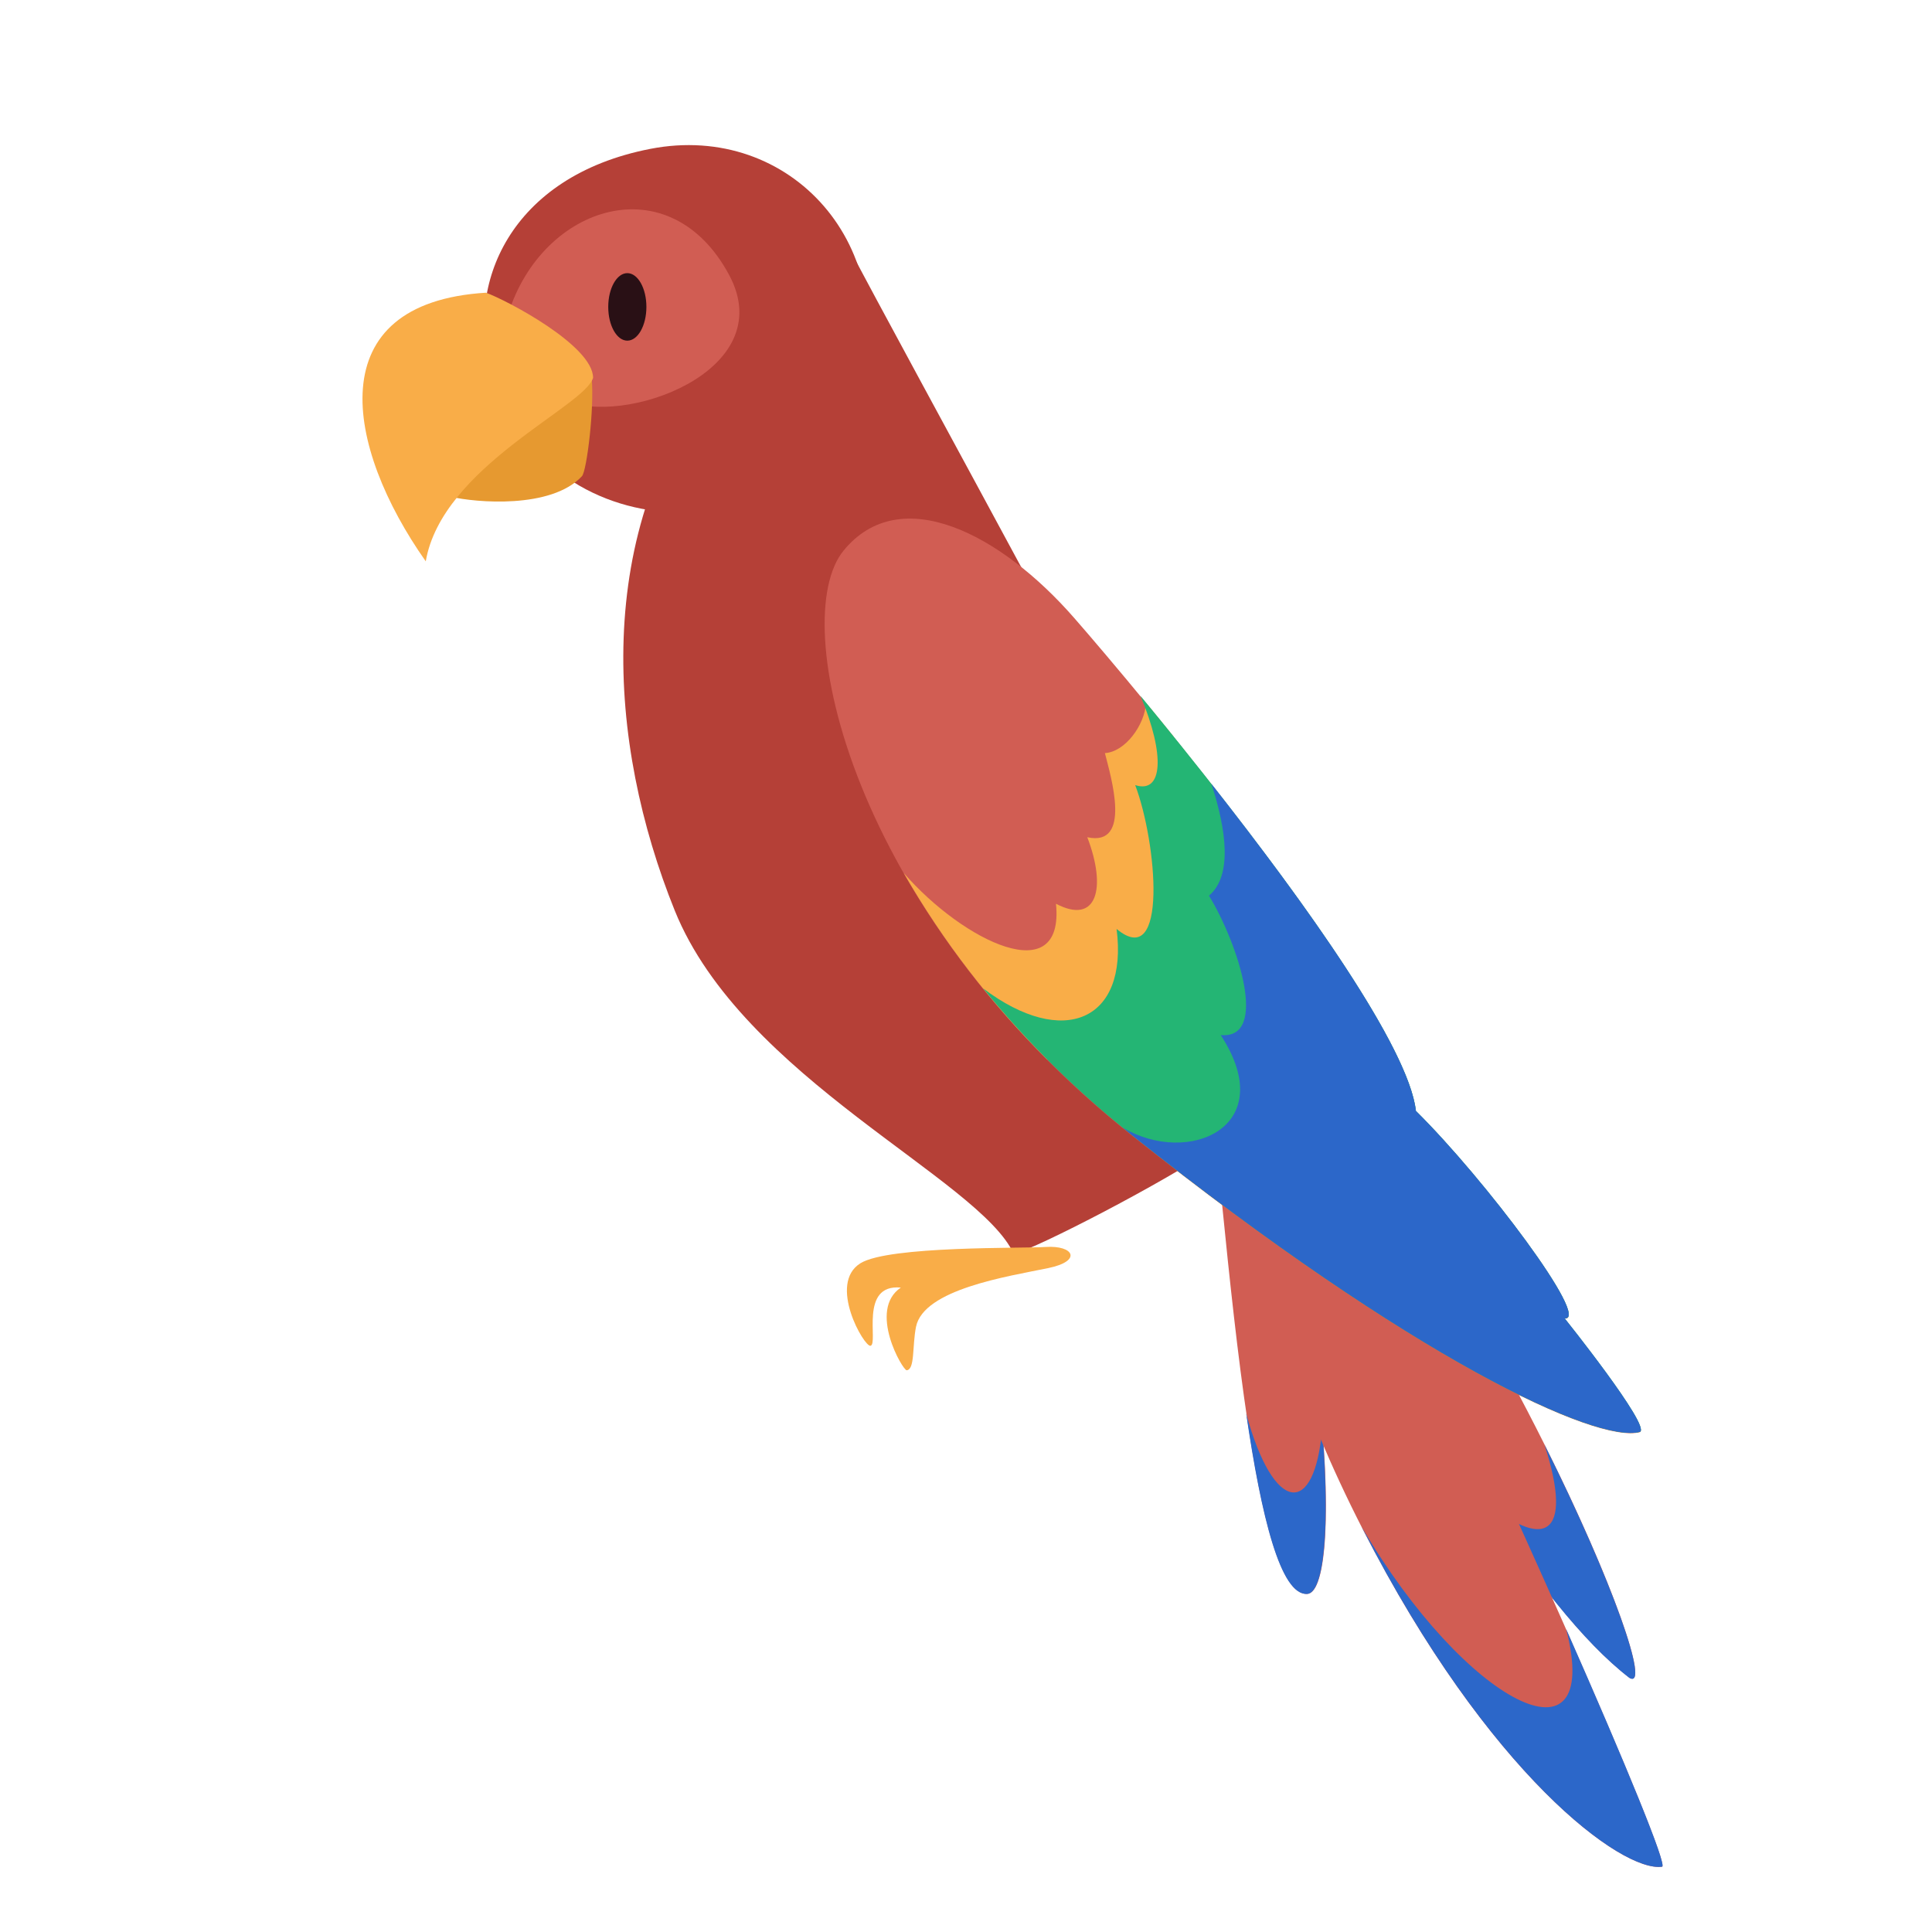 <svg id="s1" xmlns="http://www.w3.org/2000/svg" xmlns:xlink="http://www.w3.org/1999/xlink" viewBox="0 0 400 400"><g id="s3"><path id="s5" d="M175.66,51.08C186.6,72.08,240.85,170.51,253.31,197.25C259.08,208.49,262.47,230.13,251.83,237.42C241.19,244.71,214.75,258.42,209.89,259.62C202.89,244.12,153.68,223.16,139.7,188.52C125.72,153.88,122.53,109.73,148.52,77C159.12,63.67,171.92,45.82,175.66,51.08Z" fill="rgb(181,64,55)" stroke="none" stroke-width="1"/><g id="s7"><g id="s9"><path id="s11" d="M101.83,77C96.16,59.17,105.48,36.49,134.64,30.82C163.8,25.15,186.9,51.28,177.79,81.26C167.87,113.9,113.58,116.31,101.83,77Z" fill="rgb(181,64,55)" stroke="none" stroke-width="1"/><path id="s13" d="M105.27,64.86C112.36,42.37,138.72,34,151,57C161.63,77,128.66,88.54,116.67,82.72C109.741,79.466,105.304,72.515,105.27,64.86Z" fill="rgb(209,93,83)" stroke="none" stroke-width="1"/><ellipse id="s15" rx="3.95" ry="6.99" transform="translate(129.88,63.54)" fill="rgb(41,16,21)" stroke="none" stroke-width="1"/></g><g id="s17"><path id="s19" d="M122.49,78.23C123.1,84.31,121.49,97.49,120.49,98.59C114.11,105.43,98.49,104.06,93.3,102.84C88.11,101.62,85.86,93.27,85.86,93.27C97.58,92.35,115,77.92,122.49,78.23Z" fill="rgb(230,153,48)" stroke="none" stroke-width="1"/><path id="s21" d="M100.61,60.6C104.86,62.12,122.79,71.54,122.79,78.22C121.12,84.14,91.49,96.6,88.15,116.22C71.45,92.51,66,62.73,100.61,60.6Z" fill="rgb(249,173,72)" stroke="none" stroke-width="1"/></g></g><path id="s23" d="M217,262.55C208.64,264.27,191.23,266.92,189.65,274.7C188.85,278.7,189.45,283.51,187.73,283.7C186.93,283.79,179.61,271.23,186.51,266.58C177.8,265.77,181.95,278.23,180.23,278.63C178.94,278.93,171.32,265.77,178.15,261.54C184.03,257.9,211.95,258.49,216.48,258.17C222.35,257.79,224.11,261.09,217,262.55Z" fill="rgb(249,173,72)" stroke="none" stroke-width="1"/><g id="s25"><g id="s27"><path id="s29" d="M247.51,188.68C245.74,191.48,299.42,318.04,337.34,347.35C343.18,350.81,327.53,309.86,303.7,269.51C279.87,229.16,251.44,187.62,247.51,188.68Z" fill="rgb(209,93,83)" stroke="none" stroke-width="1"/><path id="s31" d="M306.66,310C317.13,326.31,327.74,340,337.34,347.39C341.72,349.99,334,327.55,319.78,299.13C326,318.36,319.51,321.29,306.66,310Z" fill="rgb(44,103,201)" stroke="none" stroke-width="1"/></g><g id="s33"><path id="s35" d="M249.72,191.67C247.06,184.67,244.72,190.38,246.99,198.99C252.33,219.58,256.37,330.92,270.69,329.99C278.58,329.5,275.54,260.08,249.72,191.67Z" fill="rgb(209,93,83)" stroke="none" stroke-width="1"/><path id="s37" d="M258,292.63C261.13,314.02,265.12,330.36,270.64,330.01C274.09,329.79,275.45,316.42,273.74,295.72C272.25,314.15,263.72,313.64,258,292.63Z" fill="rgb(44,103,201)" stroke="none" stroke-width="1"/></g><g id="s39"><path id="s41" d="M250.58,196.48C250.88,216.68,255.98,265.56,282.11,316.54C308.24,367.52,335.89,387.66,344.11,386.48C347.7,385.9,249.41,167.22,250.58,196.48Z" fill="rgb(209,93,83)" stroke="none" stroke-width="1"/><path id="s43" d="M281.88,316.07L282.12,316.54C308.25,367.54,335.9,387.66,344.12,386.48C345.24,386.3,336.64,365.32,324.26,337.28C332,367.36,303.4,352.79,281.88,316.07Z" fill="rgb(44,103,201)" stroke="none" stroke-width="1"/></g></g><g id="s45"><path id="s47" d="M222.45,128C207.28,110.59,186.39,99.64,174.65,114C162.91,128.36,176.07,188.74,234.4,235.13C292.73,281.52,330.62,298.94,339.53,296.51C341.76,295.29,323.93,273.01,323.93,273.01C329.4,273.42,307.52,244.25,293.14,230.07C290.72,208.57,234.81,142.13,222.45,128Z" fill="rgb(209,93,83)" stroke="none" stroke-width="1"/><path id="s49" d="M243,152.52C241,150.07,239.11,147.73,237.28,145.52C236.98,150.2,232.91,155.68,228.76,155.92C229.98,160.78,234.43,175.37,225.11,173.34C229.16,183.87,227.11,191.57,218.63,187.11C220.43,205.11,199.46,194.92,187.11,180.75C195.245,194.875,205.226,207.852,216.79,219.34L218.63,219.92L251.44,215.06C243,152.52,253.48,187,243,152.52Z" fill="rgb(249,173,72)" stroke="none" stroke-width="1"/><path id="s51" d="M293.15,230C291.26,213.31,257.07,169.47,236.15,144.1C241.31,156.47,240.71,164.37,235.03,162.55C239.49,174.3,241.92,201.24,231.18,192.33C233.61,211.33,220.18,217.19,203.53,204.62C212.694,215.858,223.051,226.068,234.42,235.07C292.76,281.46,330.64,298.88,339.55,296.45C341.78,295.23,323.95,272.95,323.95,272.95C329.4,273.39,307.53,244.22,293.15,230Z" fill="rgb(36,181,116)" stroke="none" stroke-width="1"/><path id="s53" d="M293.15,230C291.66,216.85,270.15,186.86,250.82,162.31C253.92,171.87,255.18,181.31,250.31,185.44C256.39,195.44,262.77,215.22,252.74,214.3C265.13,233.3,246.09,241.56,232.46,233.46C233.11,233.99,233.74,234.53,234.41,235.06C292.75,281.45,330.63,298.87,339.54,296.44C341.77,295.22,323.94,272.94,323.94,272.94C329.4,273.39,307.53,244.22,293.15,230Z" fill="rgb(44,103,201)" stroke="none" stroke-width="1"/></g></g></svg>